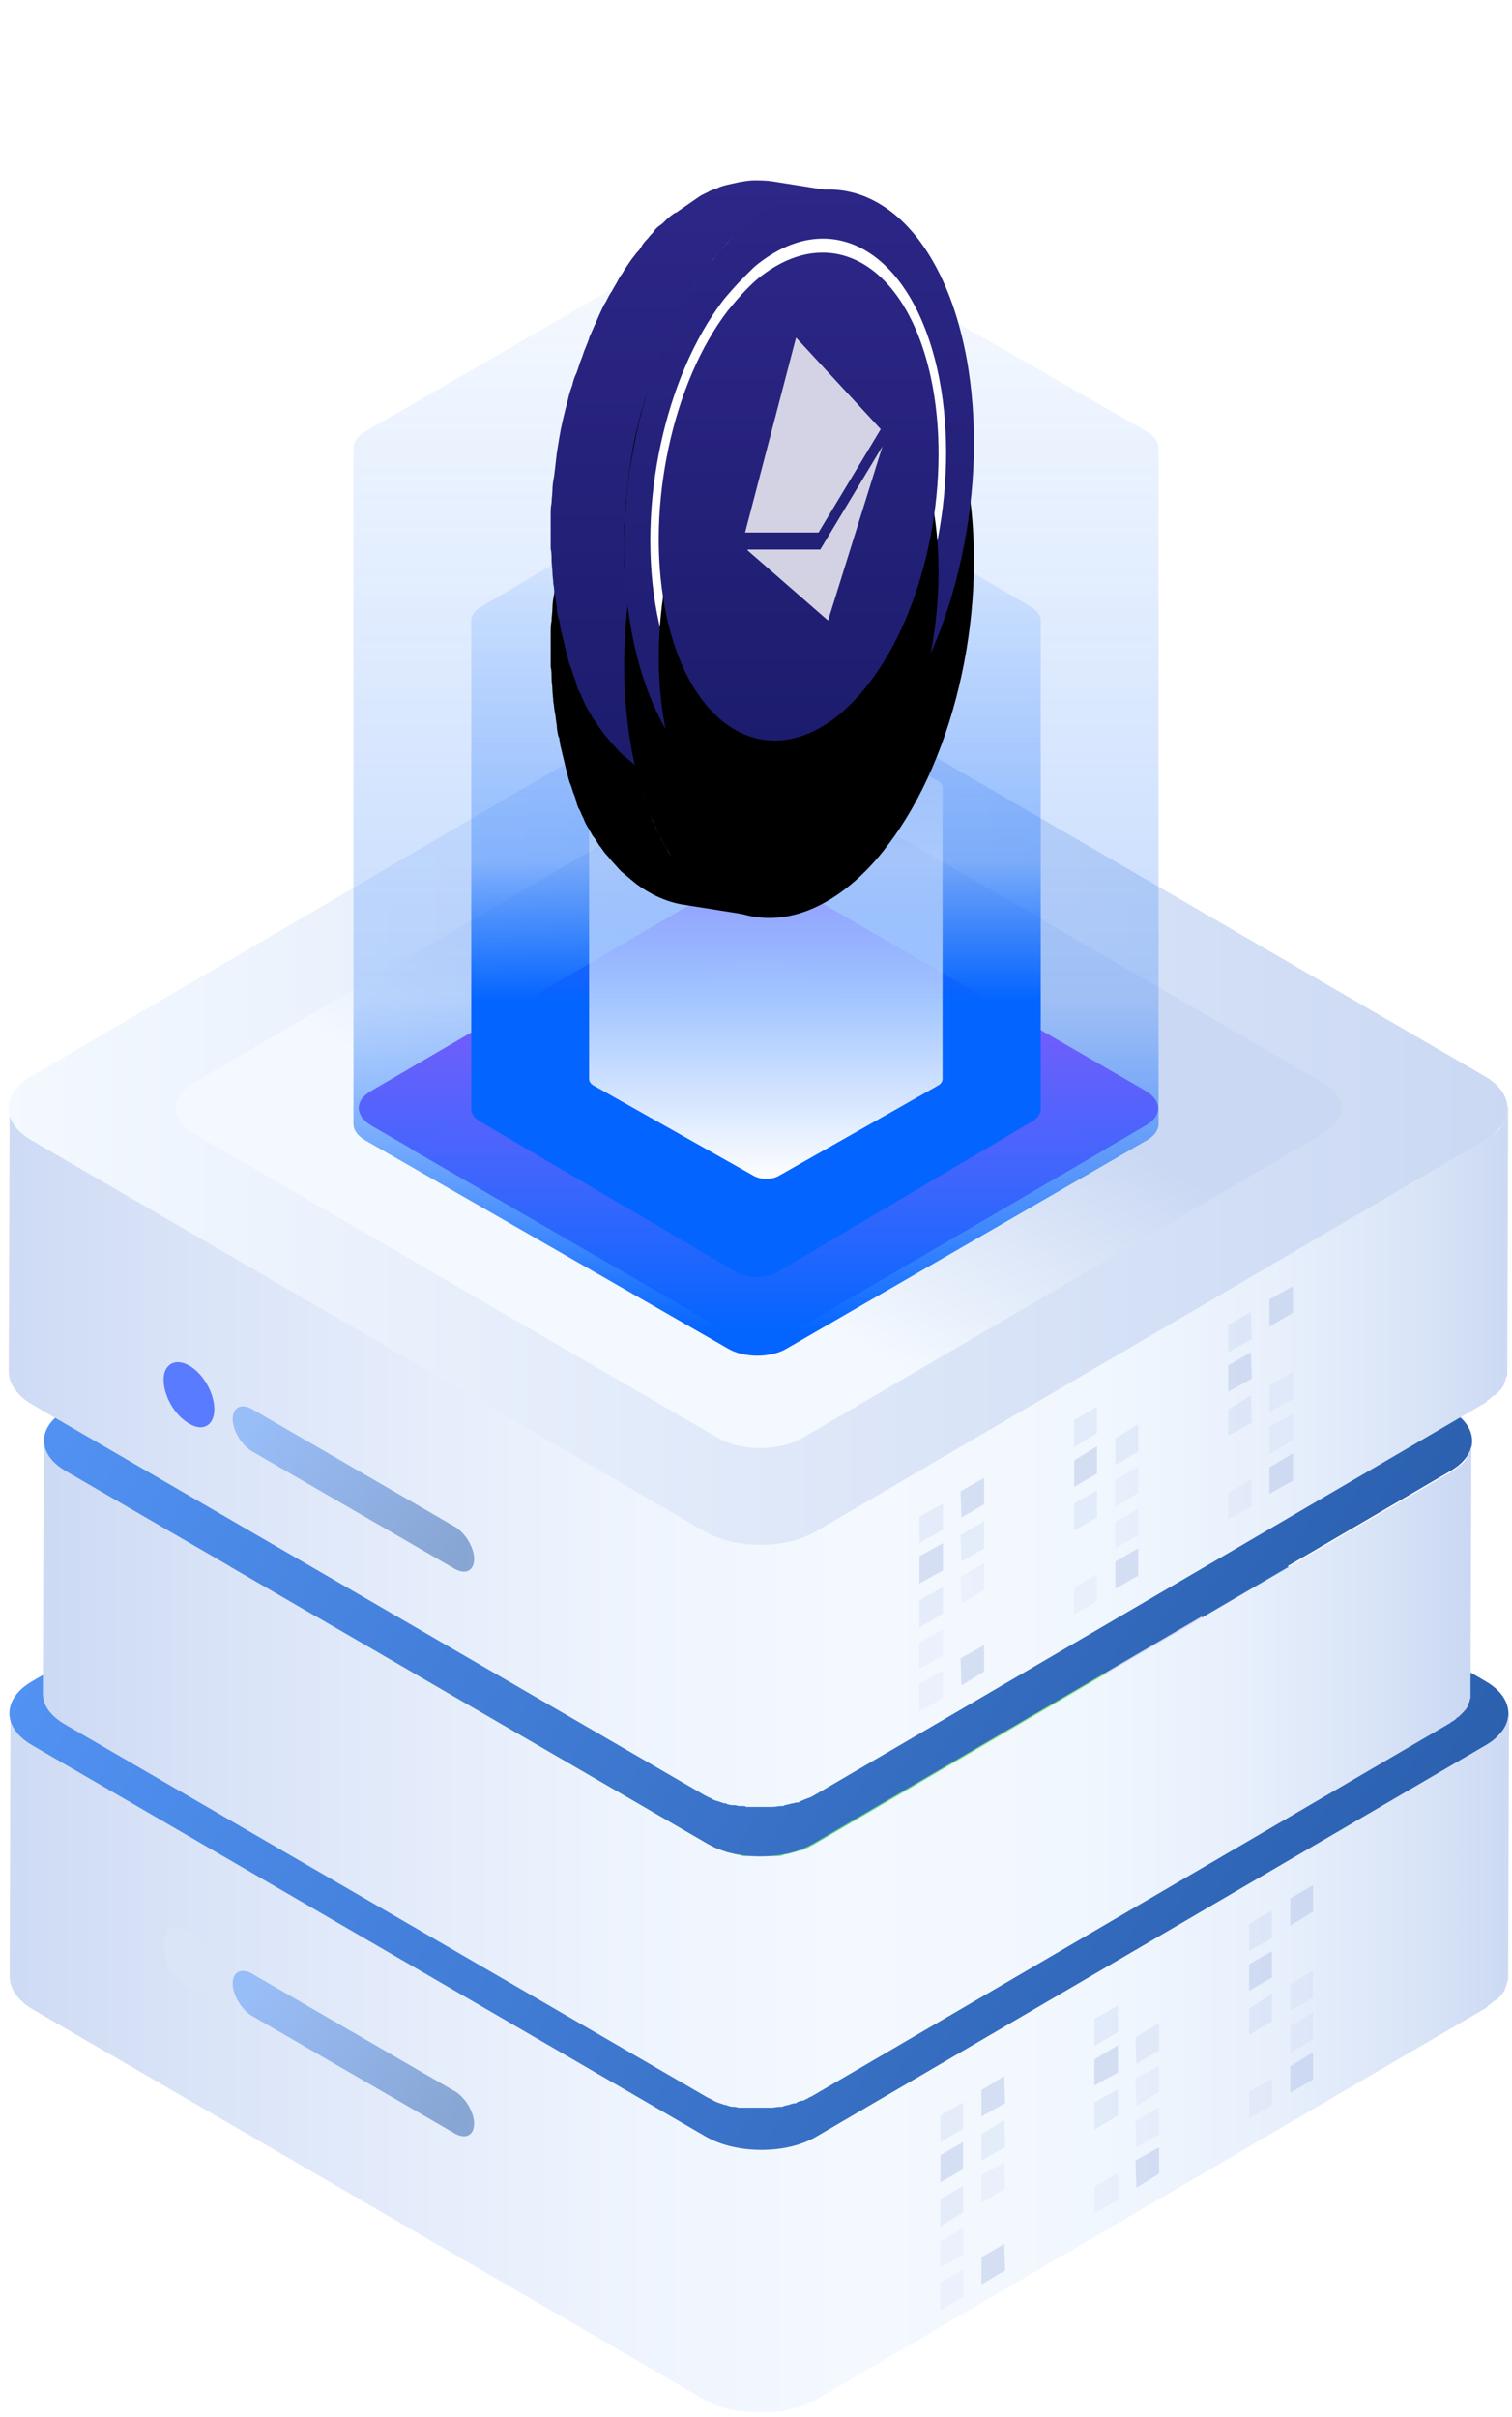 <svg xmlns="http://www.w3.org/2000/svg" xmlns:xlink="http://www.w3.org/1999/xlink" width="77" height="123" version="1.1" viewBox="0 0 77 123"><title>Group 9</title><desc>Created with Sketch.</desc><defs><linearGradient id="linearGradient-1" x1="-.016%" x2="99.953%" y1="50.469%" y2="50.469%"><stop offset="0%" stop-color="#CDDAF4"/><stop offset="13.14%" stop-color="#DAE4F8"/><stop offset="38.28%" stop-color="#EDF3FD"/><stop offset="55.66%" stop-color="#F4F9FF"/><stop offset="72.39%" stop-color="#F1F7FE"/><stop offset="83.73%" stop-color="#E8F0FC"/><stop offset="93.45%" stop-color="#D9E4F7"/><stop offset="100%" stop-color="#CAD8F3"/></linearGradient><linearGradient id="linearGradient-2" x1="100%" x2="0%" y1="66.951%" y2="33.049%"><stop offset="0%" stop-color="#295DAB"/><stop offset="100%" stop-color="#5495F7"/></linearGradient><linearGradient id="linearGradient-3" x1="36.954%" x2="63.029%" y1="63.227%" y2="36.779%"><stop offset="0%" stop-color="#F4F9FF"/><stop offset="100%" stop-color="#CAD8F3"/></linearGradient><linearGradient id="linearGradient-4" x1="49.988%" x2="49.988%" y1="99.981%" y2=".044%"><stop offset="0%" stop-color="#45CC86"/><stop offset="100%" stop-color="#BAF281"/></linearGradient><linearGradient id="linearGradient-5" x1="49.986%" x2="49.986%" y1="99.977%" y2="-.058%"><stop offset="0%" stop-color="#45CC86"/><stop offset="100%" stop-color="#BAF281"/></linearGradient><linearGradient id="linearGradient-6" x1=".062%" x2="100.012%" y1="50.301%" y2="50.301%"><stop offset="0%" stop-color="#CDDAF4"/><stop offset="13.14%" stop-color="#DAE4F8"/><stop offset="38.28%" stop-color="#EDF3FD"/><stop offset="55.66%" stop-color="#F4F9FF"/><stop offset="72.39%" stop-color="#F1F7FE"/><stop offset="83.73%" stop-color="#E8F0FC"/><stop offset="93.45%" stop-color="#D9E4F7"/><stop offset="100%" stop-color="#CAD8F3"/></linearGradient><linearGradient id="linearGradient-7" x1="100%" x2="0%" y1="66.931%" y2="33.069%"><stop offset="0%" stop-color="#295DAB"/><stop offset="100%" stop-color="#5495F7"/></linearGradient><linearGradient id="linearGradient-8" x1="-.008%" x2="99.961%" y1="50.469%" y2="50.469%"><stop offset="0%" stop-color="#CDDAF4"/><stop offset="13.14%" stop-color="#DAE4F8"/><stop offset="38.28%" stop-color="#EDF3FD"/><stop offset="55.66%" stop-color="#F4F9FF"/><stop offset="72.39%" stop-color="#F1F7FE"/><stop offset="83.73%" stop-color="#E8F0FC"/><stop offset="93.45%" stop-color="#D9E4F7"/><stop offset="100%" stop-color="#CAD8F3"/></linearGradient><linearGradient id="linearGradient-9" x1=".057%" x2="100.005%" y1="50.007%" y2="50.007%"><stop offset="0%" stop-color="#F4F9FF"/><stop offset="100%" stop-color="#CAD8F3"/></linearGradient><linearGradient id="linearGradient-10" x1="36.964%" x2="63.04%" y1="63.227%" y2="36.779%"><stop offset="0%" stop-color="#F4F9FF"/><stop offset="100%" stop-color="#CAD8F3"/></linearGradient><linearGradient id="linearGradient-11" x1="50.003%" x2="50.003%" y1="99.982%" y2=".046%"><stop offset=".126%" stop-color="#7352FA"/><stop offset="99.87%" stop-color="#A44BFE"/></linearGradient><linearGradient id="linearGradient-12" x1="50.004%" x2="50.004%" y1="99.978%" y2="-.057%"><stop offset=".126%" stop-color="#7352FA"/><stop offset="99.87%" stop-color="#A44BFE"/></linearGradient><linearGradient id="linearGradient-13" x1="100%" x2="0%" y1="73.428%" y2="26.572%"><stop offset="0%" stop-color="#295DAB"/><stop offset="100%" stop-color="#5495F7"/></linearGradient><linearGradient id="linearGradient-14" x1="59.209%" x2="59.209%" y1="98.255%" y2="-11.83%"><stop offset="0%" stop-color="#0364FF"/><stop offset="26.819%" stop-color="#307FFB" stop-opacity=".277"/><stop offset="100%" stop-color="#5495F7" stop-opacity="0"/></linearGradient><linearGradient id="linearGradient-15" x1="49.983%" x2="49.983%" y1="95.336%" y2=".113%"><stop offset="0%" stop-color="#0364FF"/><stop offset="5.495%" stop-color="#0364FF"/><stop offset="16.16%" stop-color="#0364FF"/><stop offset="30.184%" stop-color="#0364FF"/><stop offset="48.1%" stop-color="#0364FF" stop-opacity=".307"/><stop offset="100%" stop-color="#0364FF" stop-opacity="0"/></linearGradient><linearGradient id="linearGradient-16" x1="50.226%" x2="50.226%" y1="100.028%" y2=".057%"><stop offset="0%" stop-color="#FFF"/><stop offset="11.13%" stop-color="#FFF" stop-opacity=".888"/><stop offset="99.62%" stop-color="#FFF" stop-opacity="0"/></linearGradient><linearGradient id="linearGradient-17" x1="50%" x2="50%" y1="0%" y2="100%"><stop offset="0%" stop-color="#2D2788"/><stop offset="100%" stop-color="#1B1B6B"/></linearGradient><path id="path-18" d="M1.144,25.189 C1.1,25.006 1.012,24.869 0.968,24.686 C0.924,24.503 0.88,24.366 0.836,24.183 C0.792,24 0.748,23.817 0.704,23.634 C0.66,23.451 0.616,23.269 0.572,23.086 C0.528,22.949 0.528,22.811 0.484,22.629 C0.484,22.583 0.484,22.537 0.44,22.491 C0.396,22.309 0.352,22.08 0.352,21.897 C0.308,21.714 0.308,21.486 0.264,21.303 C0.22,21.12 0.22,20.891 0.176,20.709 C0.176,20.526 0.132,20.297 0.132,20.114 C0.132,19.931 0.088,19.703 0.088,19.52 C0.088,19.337 0.088,19.109 0.044,18.926 C0.044,18.743 0.044,18.56 0.044,18.331 C0.044,18.149 0.044,17.966 0.044,17.783 C0.044,17.6 0.044,17.417 0.044,17.189 C0.044,17.006 0.044,16.823 0.088,16.594 C0.088,16.366 0.132,16.183 0.132,15.954 C0.132,15.726 0.176,15.451 0.22,15.223 C0.264,14.857 0.308,14.491 0.352,14.08 C0.44,13.531 0.528,12.937 0.66,12.389 C0.748,12.023 0.836,11.657 0.924,11.337 C0.968,11.109 1.056,10.834 1.144,10.606 C1.188,10.377 1.276,10.149 1.364,9.966 C1.452,9.737 1.496,9.554 1.584,9.326 C1.672,9.143 1.716,8.914 1.804,8.731 C1.892,8.503 1.98,8.32 2.024,8.137 C2.112,7.954 2.2,7.726 2.288,7.543 C2.376,7.36 2.464,7.131 2.552,6.949 C2.64,6.766 2.728,6.537 2.86,6.354 C2.948,6.171 3.036,5.989 3.168,5.806 C3.256,5.623 3.388,5.44 3.476,5.257 C3.564,5.074 3.696,4.937 3.784,4.754 C3.872,4.617 4.004,4.434 4.092,4.297 C4.18,4.16 4.312,4.023 4.4,3.886 C4.444,3.84 4.444,3.84 4.488,3.794 C4.576,3.703 4.664,3.566 4.708,3.474 C4.796,3.337 4.928,3.2 5.016,3.109 C5.104,2.971 5.236,2.88 5.324,2.743 C5.412,2.606 5.544,2.514 5.676,2.423 C5.808,2.331 5.896,2.194 6.028,2.103 C6.116,2.011 6.248,1.92 6.38,1.829 C6.38,1.829 6.38,1.829 6.424,1.829 C6.556,1.737 6.688,1.646 6.82,1.554 C6.952,1.463 7.084,1.371 7.216,1.28 C7.348,1.189 7.48,1.097 7.612,1.006 C7.744,0.914 7.876,0.869 8.052,0.777 C8.184,0.686 8.36,0.64 8.492,0.594 C8.668,0.503 8.844,0.457 9.02,0.411 C9.24,0.366 9.416,0.32 9.636,0.274 C9.9,0.229 10.164,0.183 10.384,0.183 C10.692,0.183 11,0.183 11.308,0.229 L15.048,0.823 C14.74,0.777 14.432,0.731 14.124,0.777 C13.86,0.777 13.64,0.823 13.376,0.869 C13.156,0.914 12.98,0.96 12.76,1.006 C12.584,1.051 12.408,1.097 12.232,1.189 C12.1,1.234 11.924,1.326 11.792,1.371 C11.66,1.463 11.528,1.509 11.352,1.6 C11.22,1.691 11.088,1.783 10.956,1.874 C10.824,1.966 10.692,2.057 10.56,2.149 C10.428,2.24 10.296,2.331 10.164,2.423 C10.164,2.423 10.164,2.423 10.12,2.423 C9.988,2.514 9.9,2.606 9.768,2.697 C9.636,2.789 9.548,2.926 9.416,3.017 C9.284,3.109 9.196,3.246 9.064,3.337 C8.976,3.474 8.844,3.566 8.756,3.703 C8.668,3.84 8.536,3.931 8.448,4.069 C8.36,4.16 8.272,4.251 8.228,4.389 C8.184,4.434 8.184,4.434 8.14,4.48 C8.052,4.617 7.92,4.754 7.832,4.891 C7.744,5.029 7.612,5.211 7.524,5.349 C7.436,5.486 7.304,5.669 7.216,5.851 C7.128,6.034 6.996,6.217 6.908,6.4 C6.82,6.583 6.688,6.766 6.6,6.949 C6.512,7.131 6.424,7.314 6.292,7.543 C6.204,7.726 6.116,7.954 6.028,8.137 C5.94,8.32 5.852,8.549 5.764,8.731 C5.676,8.914 5.588,9.143 5.544,9.326 C5.456,9.509 5.412,9.737 5.324,9.92 C5.236,10.149 5.192,10.331 5.104,10.56 C5.016,10.789 4.972,10.971 4.884,11.2 C4.796,11.429 4.752,11.703 4.664,11.931 C4.576,12.297 4.488,12.617 4.4,12.983 C4.268,13.531 4.18,14.08 4.092,14.674 C4.048,15.04 4.004,15.406 3.96,15.817 C3.916,16.046 3.916,16.32 3.872,16.549 C3.872,16.777 3.828,16.96 3.828,17.189 C3.828,17.371 3.828,17.554 3.784,17.783 C3.784,17.966 3.784,18.149 3.784,18.377 C3.784,18.56 3.784,18.743 3.784,18.926 C3.784,19.109 3.784,19.291 3.784,19.52 C3.784,19.703 3.784,19.931 3.828,20.114 C3.828,20.297 3.872,20.526 3.872,20.709 C3.872,20.891 3.916,21.12 3.916,21.303 C3.916,21.486 3.96,21.714 4.004,21.897 C4.048,22.08 4.048,22.309 4.092,22.491 C4.136,22.674 4.136,22.903 4.18,23.086 C4.18,23.131 4.18,23.177 4.224,23.223 C4.268,23.36 4.268,23.497 4.312,23.68 C4.356,23.863 4.4,24.046 4.444,24.229 C4.488,24.411 4.532,24.594 4.576,24.777 C4.62,24.96 4.664,25.143 4.708,25.28 C4.752,25.463 4.796,25.6 4.884,25.783 C4.928,25.966 5.016,26.103 5.06,26.286 C5.104,26.469 5.192,26.606 5.236,26.789 C5.324,26.926 5.368,27.109 5.456,27.246 C5.544,27.429 5.632,27.566 5.676,27.703 C5.764,27.84 5.852,28.023 5.94,28.16 C6.028,28.343 6.116,28.48 6.248,28.617 C6.336,28.8 6.468,28.937 6.6,29.074 C6.732,29.257 6.864,29.394 6.996,29.531 C7.128,29.714 7.304,29.851 7.48,30.034 C7.7,30.217 7.92,30.446 8.14,30.583 C8.888,31.131 9.68,31.497 10.516,31.634 L6.776,31.04 C5.94,30.903 5.148,30.537 4.4,29.989 C4.18,29.806 3.96,29.623 3.74,29.44 C3.564,29.303 3.432,29.12 3.256,28.937 C3.124,28.8 2.992,28.617 2.86,28.48 C2.728,28.343 2.64,28.16 2.508,28.023 C2.42,27.886 2.332,27.703 2.2,27.566 C2.112,27.429 2.024,27.246 1.936,27.109 C1.848,26.971 1.76,26.789 1.716,26.651 C1.628,26.514 1.584,26.331 1.496,26.194 C1.408,26.057 1.364,25.874 1.32,25.691 C1.276,25.509 1.188,25.371 1.144,25.189 Z"/><filter id="filter-19" width="459.9%" height="271.7%" x="-180%" y="-66.8%" filterUnits="objectBoundingBox"><feOffset dx="0" dy="6" in="SourceAlpha" result="shadowOffsetOuter1"/><feGaussianBlur in="shadowOffsetOuter1" result="shadowBlurOuter1" stdDeviation="8"/><feColorMatrix in="shadowBlurOuter1" type="matrix" values="0 0 0 0 0 0 0 0 0 0 0 0 0 0 0 0 0 0 0.029 0"/></filter><linearGradient id="linearGradient-20" x1="50%" x2="50%" y1="0%" y2="100%"><stop offset="0%" stop-color="#2D2788"/><stop offset="100%" stop-color="#1B1B6B"/></linearGradient><path id="path-21" d="M8.184,4.389 C4.708,8.914 2.948,16.686 4.18,23.223 C5.632,30.857 10.604,33.92 15.312,30.034 C15.972,29.486 16.632,28.8 17.204,28.023 C20.68,23.497 22.44,15.726 21.208,9.143 C19.756,1.509 14.784,-1.554 10.076,2.331 C9.416,2.971 8.756,3.611 8.184,4.389 Z"/><filter id="filter-22" width="403.2%" height="273.8%" x="-151.6%" y="-67.6%" filterUnits="objectBoundingBox"><feOffset dx="0" dy="6" in="SourceAlpha" result="shadowOffsetOuter1"/><feGaussianBlur in="shadowOffsetOuter1" result="shadowBlurOuter1" stdDeviation="8"/><feColorMatrix in="shadowBlurOuter1" type="matrix" values="0 0 0 0 0 0 0 0 0 0 0 0 0 0 0 0 0 0 0.029 0"/></filter><linearGradient id="linearGradient-23" x1="50%" x2="50%" y1="0%" y2="100%"><stop offset="0%" stop-color="#2D2788"/><stop offset="100%" stop-color="#1B1B6B"/></linearGradient><path id="path-24" d="M9.064,6.811 C6.292,10.423 4.884,16.686 5.852,21.897 C6.996,28.023 11,30.446 14.784,27.337 C15.312,26.88 15.84,26.331 16.28,25.737 C19.052,22.126 20.46,15.863 19.492,10.651 C18.348,4.526 14.344,2.103 10.56,5.211 C10.032,5.669 9.548,6.217 9.064,6.811 Z"/><filter id="filter-25" width="479%" height="317.4%" x="-189.5%" y="-84.6%" filterUnits="objectBoundingBox"><feOffset dx="0" dy="6" in="SourceAlpha" result="shadowOffsetOuter1"/><feGaussianBlur in="shadowOffsetOuter1" result="shadowBlurOuter1" stdDeviation="8"/><feColorMatrix in="shadowBlurOuter1" type="matrix" values="0 0 0 0 0 0 0 0 0 0 0 0 0 0 0 0 0 0 0.029 0"/></filter></defs><g id="Invision-3" fill="none" fill-rule="evenodd" stroke="none" stroke-width="1"><g id="Home---Dark-Theme-2" transform="translate(-1180, -399)"><g id="Group-9" transform="translate(1180, 408)"><g id="Group" transform="translate(0, 25)"><g id="Path"><path fill="url(#linearGradient-1)" fill-rule="nonzero" d="M76.359,22.425 C76.359,22.469 76.359,22.514 76.359,22.559 C76.359,22.604 76.359,22.649 76.314,22.649 C76.314,22.693 76.314,22.738 76.27,22.783 C76.27,22.828 76.225,22.828 76.225,22.872 C76.225,22.917 76.18,22.962 76.18,23.007 C76.18,23.051 76.136,23.051 76.136,23.096 C76.091,23.141 76.091,23.186 76.047,23.23 C76.047,23.275 76.002,23.275 76.002,23.32 C75.958,23.365 75.913,23.454 75.824,23.499 C75.824,23.499 75.779,23.544 75.779,23.544 C75.735,23.588 75.69,23.588 75.646,23.633 C75.601,23.678 75.557,23.678 75.512,23.723 C75.468,23.767 75.423,23.767 75.379,23.812 C75.334,23.857 75.289,23.857 75.245,23.902 L41.164,43.82 C41.031,43.909 40.941,43.954 40.808,43.999 C40.763,43.999 40.719,44.044 40.674,44.044 C40.585,44.088 40.451,44.133 40.362,44.178 C40.318,44.178 40.273,44.223 40.229,44.223 C40.184,44.223 40.095,44.268 40.006,44.268 C39.961,44.268 39.917,44.312 39.828,44.312 C39.739,44.312 39.694,44.357 39.605,44.357 C39.56,44.357 39.516,44.357 39.471,44.402 C39.338,44.447 39.159,44.447 39.026,44.447 C38.981,44.447 38.937,44.447 38.892,44.447 C38.803,44.447 38.714,44.447 38.625,44.447 C38.58,44.447 38.491,44.447 38.447,44.447 C38.358,44.447 38.313,44.447 38.224,44.447 C38.179,44.447 38.09,44.447 38.046,44.447 C37.957,44.447 37.912,44.447 37.823,44.447 C37.778,44.447 37.689,44.447 37.645,44.447 C37.556,44.447 37.511,44.447 37.467,44.402 C37.422,44.402 37.333,44.402 37.288,44.357 C37.199,44.357 37.155,44.312 37.066,44.312 C37.021,44.312 36.976,44.312 36.887,44.268 C36.798,44.268 36.709,44.223 36.62,44.223 C36.576,44.223 36.531,44.178 36.486,44.178 C36.353,44.133 36.219,44.088 36.085,44.044 C35.996,43.999 35.952,43.999 35.907,43.954 C35.863,43.954 35.818,43.909 35.818,43.909 C35.729,43.865 35.64,43.82 35.551,43.775 L1.247,23.857 C0.49,23.409 0.089,22.828 0.089,22.201 L0.045,35.718 C0.045,36.3 0.445,36.927 1.203,37.375 L35.506,57.293 C35.595,57.337 35.685,57.382 35.774,57.427 C35.818,57.427 35.863,57.472 35.863,57.472 C35.907,57.516 35.996,57.516 36.041,57.561 C36.041,57.561 36.041,57.561 36.085,57.561 C36.219,57.606 36.353,57.651 36.486,57.695 C36.486,57.695 36.486,57.695 36.531,57.695 C36.576,57.695 36.62,57.695 36.62,57.74 C36.709,57.74 36.798,57.785 36.887,57.785 C36.887,57.785 36.932,57.785 36.932,57.785 C36.976,57.785 37.021,57.785 37.021,57.785 C37.11,57.785 37.155,57.83 37.244,57.83 C37.288,57.83 37.288,57.83 37.333,57.83 C37.377,57.83 37.377,57.83 37.422,57.83 C37.467,57.83 37.556,57.83 37.6,57.875 C37.645,57.875 37.645,57.875 37.689,57.875 C37.734,57.875 37.734,57.875 37.778,57.875 C37.867,57.875 37.912,57.875 38.001,57.875 C38.046,57.875 38.046,57.875 38.09,57.875 C38.135,57.875 38.135,57.875 38.179,57.875 C38.268,57.875 38.313,57.875 38.402,57.875 C38.447,57.875 38.491,57.875 38.491,57.875 C38.491,57.875 38.536,57.875 38.536,57.875 C38.625,57.875 38.714,57.875 38.803,57.875 C38.848,57.875 38.892,57.875 38.892,57.875 C38.892,57.875 38.892,57.875 38.937,57.875 C39.07,57.875 39.249,57.83 39.382,57.83 C39.382,57.83 39.382,57.83 39.427,57.83 C39.471,57.83 39.516,57.83 39.56,57.785 C39.649,57.785 39.694,57.74 39.783,57.74 C39.828,57.74 39.872,57.695 39.961,57.695 C40.05,57.695 40.095,57.651 40.184,57.651 C40.184,57.651 40.229,57.651 40.229,57.651 C40.273,57.651 40.273,57.651 40.318,57.606 C40.407,57.561 40.54,57.516 40.63,57.472 C40.674,57.472 40.719,57.427 40.763,57.427 C40.897,57.382 41.031,57.293 41.12,57.248 L75.2,37.33 C75.2,37.33 75.245,37.33 75.245,37.285 C75.289,37.285 75.334,37.24 75.334,37.195 C75.379,37.151 75.423,37.151 75.468,37.106 C75.512,37.061 75.557,37.061 75.557,37.016 C75.601,36.972 75.646,36.972 75.69,36.927 C75.69,36.927 75.69,36.927 75.735,36.927 C75.735,36.927 75.779,36.882 75.779,36.882 C75.824,36.837 75.913,36.748 75.958,36.703 C75.958,36.703 76.002,36.658 76.002,36.658 C76.002,36.658 76.002,36.614 76.047,36.614 C76.091,36.569 76.091,36.524 76.136,36.479 C76.136,36.479 76.18,36.435 76.18,36.435 C76.18,36.435 76.18,36.435 76.18,36.39 C76.18,36.345 76.225,36.3 76.225,36.256 C76.225,36.211 76.27,36.211 76.27,36.166 C76.27,36.166 76.27,36.166 76.27,36.121 C76.27,36.076 76.314,36.032 76.314,35.987 C76.314,35.942 76.314,35.942 76.359,35.897 C76.359,35.897 76.359,35.897 76.359,35.897 C76.359,35.853 76.359,35.808 76.359,35.763 C76.359,35.718 76.359,35.718 76.359,35.674 C76.359,35.674 76.359,35.629 76.359,35.629 L76.403,22.111 C76.359,22.38 76.359,22.425 76.359,22.425 Z" transform="translate(0.446, 30.884)"/><path fill="url(#linearGradient-2)" d="M75.2,20.679 C76.76,21.574 76.76,23.051 75.2,23.947 L41.12,43.865 C39.605,44.76 37.066,44.76 35.506,43.865 L1.203,23.947 C-0.356,23.051 -0.356,21.574 1.203,20.679 L35.284,0.761 C36.798,-0.134 39.338,-0.134 40.897,0.761 L75.2,20.679 Z" transform="translate(0.446, 30.884)"/><path fill="url(#linearGradient-3)" fill-rule="nonzero" d="M67.003,21.037 C68.206,21.753 68.206,22.872 67.003,23.588 L40.496,39.075 C39.293,39.792 37.333,39.792 36.13,39.075 L9.445,23.588 C8.242,22.872 8.242,21.753 9.445,21.037 L35.952,5.55 C37.155,4.834 39.115,4.834 40.318,5.55 L67.003,21.037 Z" transform="translate(0.446, 30.884)"/><path fill="url(#linearGradient-4)" fill-rule="nonzero" d="M57.959,21.44 C58.761,21.932 58.806,22.693 57.959,23.186 L39.783,33.794 C38.981,34.286 37.6,34.286 36.798,33.794 L18.488,23.186 C17.686,22.693 17.642,21.932 18.488,21.44 L36.665,10.832 C37.467,10.34 38.848,10.34 39.649,10.832 L57.959,21.44 Z" transform="translate(0.446, 30.884)"/><path fill="url(#linearGradient-5)" fill-rule="nonzero" d="M39.783,33.794 L55.91,24.394 L39.649,14.995 C38.848,14.502 37.467,14.502 36.665,14.995 L20.538,24.394 L36.798,33.794 C37.6,34.286 38.937,34.286 39.783,33.794 Z" transform="translate(0.446, 30.884)"/></g><g id="Path"><path fill="url(#linearGradient-6)" fill-rule="nonzero" d="M73.196,21.53 C73.196,21.574 73.196,21.619 73.196,21.664 C73.196,21.709 73.196,21.709 73.151,21.753 C73.151,21.798 73.151,21.843 73.106,21.888 C73.106,21.932 73.062,21.932 73.062,21.977 C73.062,22.022 73.017,22.067 73.017,22.111 C73.017,22.156 72.973,22.156 72.973,22.201 C72.928,22.246 72.928,22.29 72.884,22.335 C72.884,22.38 72.839,22.38 72.839,22.425 C72.795,22.469 72.75,22.559 72.661,22.604 C72.661,22.604 72.616,22.649 72.616,22.649 C72.572,22.693 72.527,22.693 72.483,22.738 C72.438,22.783 72.394,22.783 72.394,22.828 C72.349,22.872 72.305,22.872 72.26,22.917 C72.215,22.962 72.171,22.962 72.126,23.007 L39.649,41.985 C39.516,42.03 39.427,42.119 39.293,42.164 C39.249,42.164 39.204,42.209 39.204,42.209 C39.115,42.253 39.026,42.298 38.892,42.298 C38.848,42.298 38.803,42.343 38.758,42.343 C38.714,42.343 38.625,42.388 38.58,42.388 C38.536,42.388 38.491,42.432 38.447,42.432 C38.358,42.432 38.313,42.477 38.224,42.477 C38.179,42.477 38.135,42.477 38.09,42.522 C37.957,42.567 37.823,42.567 37.645,42.567 C37.6,42.567 37.556,42.567 37.511,42.567 C37.422,42.567 37.333,42.567 37.244,42.567 C37.199,42.567 37.155,42.567 37.066,42.567 C36.976,42.567 36.932,42.567 36.843,42.567 C36.798,42.567 36.709,42.567 36.665,42.567 C36.62,42.567 36.531,42.567 36.486,42.567 C36.442,42.567 36.353,42.567 36.308,42.567 C36.264,42.567 36.175,42.567 36.13,42.567 C36.085,42.567 35.996,42.567 35.952,42.522 C35.863,42.522 35.818,42.477 35.729,42.477 C35.685,42.477 35.64,42.477 35.551,42.432 C35.462,42.432 35.373,42.388 35.328,42.388 C35.284,42.388 35.239,42.388 35.194,42.343 C35.061,42.298 34.927,42.253 34.794,42.209 C34.749,42.164 34.66,42.164 34.615,42.119 C34.571,42.119 34.571,42.074 34.526,42.074 C34.437,42.03 34.348,41.985 34.259,41.94 L1.559,22.962 C0.802,22.514 0.445,21.977 0.445,21.395 L0.401,34.286 C0.401,34.868 0.757,35.405 1.515,35.853 L34.214,54.831 C34.303,54.876 34.393,54.92 34.482,54.965 C34.526,54.965 34.526,55.01 34.571,55.01 C34.615,55.055 34.66,55.055 34.749,55.099 C34.749,55.099 34.749,55.099 34.749,55.099 C34.883,55.144 35.016,55.189 35.15,55.234 C35.15,55.234 35.15,55.234 35.194,55.234 C35.239,55.234 35.239,55.234 35.284,55.278 C35.373,55.278 35.417,55.323 35.506,55.323 C35.506,55.323 35.551,55.323 35.551,55.323 C35.595,55.323 35.595,55.323 35.64,55.323 C35.685,55.323 35.774,55.368 35.863,55.368 C35.907,55.368 35.907,55.368 35.952,55.368 C35.996,55.368 35.996,55.368 36.041,55.368 C36.085,55.368 36.175,55.368 36.219,55.368 C36.264,55.368 36.264,55.368 36.308,55.368 C36.353,55.368 36.353,55.368 36.397,55.368 C36.442,55.368 36.531,55.368 36.576,55.368 C36.62,55.368 36.62,55.368 36.665,55.368 C36.709,55.368 36.709,55.368 36.754,55.368 C36.843,55.368 36.887,55.368 36.976,55.368 C37.021,55.368 37.066,55.368 37.066,55.368 C37.066,55.368 37.11,55.368 37.11,55.368 C37.199,55.368 37.288,55.368 37.377,55.368 C37.422,55.368 37.467,55.368 37.467,55.368 C37.467,55.368 37.467,55.368 37.511,55.368 C37.645,55.368 37.778,55.323 37.957,55.323 C37.957,55.323 37.957,55.323 38.001,55.323 C38.046,55.323 38.09,55.323 38.135,55.278 C38.224,55.278 38.268,55.234 38.358,55.234 C38.402,55.234 38.447,55.189 38.491,55.189 C38.536,55.189 38.625,55.144 38.669,55.144 C38.669,55.144 38.714,55.144 38.714,55.144 C38.758,55.144 38.758,55.144 38.803,55.099 C38.892,55.055 38.981,55.01 39.115,55.01 C39.159,55.01 39.204,54.965 39.204,54.965 C39.338,54.92 39.427,54.831 39.56,54.786 L72.037,35.808 C72.037,35.808 72.082,35.808 72.082,35.763 C72.126,35.763 72.126,35.718 72.171,35.718 C72.215,35.674 72.26,35.674 72.305,35.629 C72.349,35.584 72.394,35.584 72.394,35.539 C72.438,35.495 72.483,35.495 72.527,35.45 C72.527,35.45 72.527,35.45 72.527,35.45 C72.527,35.45 72.572,35.405 72.572,35.405 C72.616,35.36 72.706,35.271 72.75,35.226 C72.75,35.226 72.795,35.181 72.795,35.181 C72.795,35.181 72.795,35.137 72.839,35.137 C72.884,35.092 72.884,35.047 72.928,35.002 C72.928,35.002 72.973,34.957 72.973,34.957 C72.973,34.957 72.973,34.957 72.973,34.913 C72.973,34.868 73.017,34.823 73.017,34.778 C73.017,34.734 73.062,34.734 73.062,34.689 C73.062,34.689 73.062,34.689 73.062,34.644 C73.062,34.599 73.106,34.555 73.106,34.51 C73.106,34.465 73.106,34.465 73.106,34.42 C73.106,34.42 73.106,34.42 73.106,34.42 C73.106,34.376 73.106,34.331 73.106,34.286 C73.106,34.241 73.106,34.241 73.106,34.197 C73.106,34.197 73.106,34.152 73.106,34.152 L73.151,21.261 C73.196,21.44 73.196,21.485 73.196,21.53 Z" transform="translate(1.782, 17.904)"/><path fill="url(#linearGradient-7)" d="M72.082,19.873 C73.552,20.724 73.552,22.111 72.082,22.962 L39.605,41.94 C38.135,42.79 35.729,42.79 34.259,41.94 L1.559,22.962 C0.089,22.111 0.089,20.724 1.559,19.873 L34.036,0.895 C35.506,0.045 37.912,0.045 39.382,0.895 L72.082,19.873 Z" transform="translate(1.782, 17.904)"/></g><g id="Path" fill-rule="nonzero"><path fill="url(#linearGradient-8)" d="M76.76,22.514 C76.76,22.559 76.76,22.604 76.76,22.649 C76.76,22.693 76.76,22.738 76.715,22.738 C76.715,22.783 76.715,22.828 76.67,22.872 C76.67,22.917 76.626,22.917 76.626,22.962 C76.626,23.007 76.581,23.051 76.581,23.096 C76.581,23.141 76.537,23.141 76.537,23.186 C76.492,23.23 76.492,23.275 76.448,23.32 C76.448,23.365 76.403,23.365 76.403,23.409 C76.359,23.454 76.314,23.544 76.225,23.588 C76.225,23.588 76.18,23.633 76.18,23.633 C76.136,23.678 76.091,23.678 76.047,23.723 C76.002,23.767 75.958,23.767 75.913,23.812 C75.869,23.857 75.824,23.857 75.779,23.902 C75.735,23.947 75.69,23.947 75.646,23.991 L41.565,43.909 C41.431,43.999 41.342,44.044 41.209,44.088 C41.164,44.088 41.12,44.133 41.075,44.133 C40.986,44.178 40.852,44.223 40.763,44.268 C40.719,44.268 40.674,44.312 40.63,44.312 C40.585,44.312 40.496,44.357 40.407,44.357 C40.362,44.357 40.318,44.402 40.229,44.402 C40.14,44.402 40.095,44.447 40.006,44.447 C39.961,44.447 39.917,44.447 39.872,44.491 C39.739,44.536 39.56,44.536 39.427,44.536 C39.382,44.536 39.338,44.536 39.293,44.536 C39.204,44.536 39.115,44.536 39.026,44.536 C38.981,44.536 38.892,44.536 38.848,44.536 C38.758,44.536 38.714,44.536 38.625,44.536 C38.58,44.536 38.491,44.536 38.447,44.536 C38.358,44.536 38.313,44.536 38.224,44.536 C38.179,44.536 38.09,44.536 38.046,44.536 C37.957,44.536 37.912,44.536 37.867,44.491 C37.823,44.491 37.734,44.491 37.689,44.447 C37.6,44.447 37.556,44.402 37.467,44.402 C37.422,44.402 37.377,44.402 37.288,44.357 C37.199,44.357 37.11,44.312 37.021,44.312 C36.976,44.312 36.932,44.268 36.887,44.268 C36.754,44.223 36.62,44.178 36.486,44.133 C36.397,44.088 36.353,44.088 36.308,44.044 C36.264,44.044 36.219,43.999 36.219,43.999 C36.13,43.954 36.041,43.909 35.952,43.865 L1.648,23.947 C0.891,23.499 0.49,22.917 0.49,22.29 L0.445,35.808 C0.445,36.39 0.846,37.016 1.604,37.464 L35.907,57.382 C35.996,57.427 36.085,57.472 36.175,57.516 C36.219,57.516 36.264,57.561 36.264,57.561 C36.308,57.606 36.397,57.606 36.442,57.651 C36.442,57.651 36.442,57.651 36.486,57.651 C36.62,57.695 36.754,57.74 36.887,57.785 C36.887,57.785 36.887,57.785 36.932,57.785 C36.976,57.785 37.021,57.785 37.021,57.83 C37.11,57.83 37.199,57.875 37.288,57.875 C37.288,57.875 37.333,57.875 37.333,57.875 C37.377,57.875 37.422,57.875 37.422,57.875 C37.511,57.875 37.556,57.919 37.645,57.919 C37.689,57.919 37.689,57.919 37.734,57.919 C37.778,57.919 37.778,57.919 37.823,57.919 C37.867,57.919 37.957,57.919 38.001,57.964 C38.046,57.964 38.046,57.964 38.09,57.964 C38.135,57.964 38.135,57.964 38.179,57.964 C38.268,57.964 38.313,57.964 38.402,57.964 C38.447,57.964 38.447,57.964 38.491,57.964 C38.536,57.964 38.536,57.964 38.58,57.964 C38.669,57.964 38.714,57.964 38.803,57.964 C38.848,57.964 38.892,57.964 38.892,57.964 C38.892,57.964 38.937,57.964 38.937,57.964 C39.026,57.964 39.115,57.964 39.204,57.964 C39.249,57.964 39.293,57.964 39.293,57.964 C39.293,57.964 39.293,57.964 39.338,57.964 C39.471,57.964 39.649,57.919 39.783,57.919 C39.783,57.919 39.783,57.919 39.828,57.919 C39.872,57.919 39.917,57.919 39.961,57.875 C40.05,57.875 40.095,57.83 40.184,57.83 C40.229,57.83 40.273,57.785 40.362,57.785 C40.451,57.785 40.496,57.74 40.585,57.74 C40.585,57.74 40.63,57.74 40.63,57.74 C40.674,57.74 40.674,57.74 40.719,57.695 C40.808,57.651 40.941,57.606 41.031,57.561 C41.075,57.561 41.12,57.516 41.164,57.516 C41.298,57.472 41.431,57.382 41.521,57.337 L75.601,37.419 C75.601,37.419 75.646,37.419 75.646,37.375 C75.69,37.375 75.735,37.33 75.735,37.285 C75.779,37.24 75.824,37.24 75.869,37.195 C75.913,37.151 75.958,37.151 75.958,37.106 C76.002,37.061 76.047,37.061 76.091,37.016 C76.091,37.016 76.091,37.016 76.136,37.016 C76.136,37.016 76.18,36.972 76.18,36.972 C76.225,36.927 76.314,36.837 76.359,36.793 C76.359,36.793 76.403,36.748 76.403,36.748 C76.403,36.748 76.403,36.703 76.448,36.703 C76.492,36.658 76.492,36.614 76.537,36.569 C76.537,36.569 76.581,36.524 76.581,36.524 C76.581,36.524 76.581,36.524 76.581,36.479 C76.581,36.435 76.626,36.39 76.626,36.345 C76.626,36.3 76.67,36.3 76.67,36.256 C76.67,36.256 76.67,36.256 76.67,36.211 C76.67,36.166 76.715,36.121 76.715,36.076 C76.715,36.032 76.715,36.032 76.76,35.987 C76.76,35.987 76.76,35.987 76.76,35.987 C76.76,35.942 76.76,35.897 76.76,35.853 C76.76,35.808 76.76,35.808 76.76,35.763 C76.76,35.763 76.76,35.718 76.76,35.718 L76.804,22.201 C76.76,22.469 76.76,22.514 76.76,22.514 Z"/><path fill="url(#linearGradient-9)" d="M75.601,20.769 C77.161,21.664 77.161,23.141 75.601,24.036 L41.521,43.954 C40.006,44.849 37.467,44.849 35.907,43.954 L1.604,24.036 C0.045,23.141 0.045,21.664 1.604,20.769 L35.685,0.85 C37.199,-0.045 39.739,-0.045 41.298,0.85 L75.601,20.769 Z"/><path fill="url(#linearGradient-10)" d="M67.404,21.127 C68.607,21.843 68.607,22.962 67.404,23.678 L40.897,39.165 C39.694,39.881 37.734,39.881 36.531,39.165 L9.846,23.678 C8.643,22.962 8.643,21.843 9.846,21.127 L36.353,5.64 C37.556,4.924 39.516,4.924 40.719,5.64 L67.404,21.127 Z"/><path fill="url(#linearGradient-11)" d="M58.36,21.53 C59.162,22.022 59.207,22.783 58.36,23.275 L40.184,33.883 C39.382,34.376 38.001,34.376 37.199,33.883 L18.889,23.275 C18.087,22.783 18.043,22.022 18.889,21.53 L37.066,10.921 C37.867,10.429 39.249,10.429 40.05,10.921 L58.36,21.53 Z"/><path fill="url(#linearGradient-12)" d="M40.184,33.883 L56.311,24.484 L40.05,15.084 C39.249,14.592 37.867,14.592 37.066,15.084 L20.938,24.484 L37.199,33.883 C38.001,34.376 39.382,34.376 40.184,33.883 Z"/></g><g id="Path" fill="#AEBDE6" fill-rule="nonzero"><g><g opacity=".43" transform="translate(46.777, 31.332) translate(17.82, 0)"><polygon points=".045 .806 .045 2.193 1.247 1.477 1.247 .134"/></g><g opacity=".13" transform="translate(46.777, 31.332) translate(17.82, 0) translate(0, 4.476)"><polygon points=".045 .716 .045 2.059 1.247 1.388 1.247 0"/></g><g opacity=".13" transform="translate(46.777, 31.332) translate(17.82, 0) translate(0, 6.266)"><polygon points=".045 1.029 .045 2.417 1.247 1.701 1.247 .358"/></g><g opacity=".43" transform="translate(46.777, 31.332) translate(17.82, 0) translate(0, 8.504)"><polygon points=".045 .85 .045 2.193 1.247 1.522 1.247 .134"/></g></g><g><g opacity=".22" transform="translate(46.777, 31.332) translate(15.592, 1.343)"><polygon points=".178 .761 .178 2.148 1.381 1.477 1.336 .09"/></g><g opacity=".43" transform="translate(46.777, 31.332) translate(15.592, 1.343) translate(0, 1.79)"><polygon points=".178 1.029 .178 2.372 1.381 1.701 1.336 .358"/></g><g opacity=".22" transform="translate(46.777, 31.332) translate(15.592, 1.343) translate(0, 4.028)"><polygon points=".178 1.029 .178 2.372 1.381 1.701 1.336 .313"/></g><g opacity=".13" transform="translate(46.777, 31.332) translate(15.592, 1.343) translate(0, 8.504)"><polygon points=".178 .806 .178 2.148 1.381 1.477 1.336 .134"/></g></g><g><g opacity=".22" transform="translate(46.777, 31.332) translate(9.801, 7.162)"><polygon points=".223 .716 .223 2.059 1.381 1.388 1.381 0"/></g><g opacity=".13" transform="translate(46.777, 31.332) translate(9.801, 7.162) translate(0, 1.79)"><polygon points=".223 1.029 .223 2.417 1.381 1.701 1.381 .358"/></g><g opacity=".13" transform="translate(46.777, 31.332) translate(9.801, 7.162) translate(0, 4.028)"><polygon points=".223 .94 .223 2.283 1.381 1.611 1.381 .269"/></g><g opacity=".43" transform="translate(46.777, 31.332) translate(9.801, 7.162) translate(0, 6.266)"><polygon points=".223 .716 .223 2.104 1.381 1.432 1.381 .045"/></g></g><g><g opacity=".22" transform="translate(46.777, 31.332) translate(7.573, 6.266)"><polygon points=".356 .671 .356 2.059 1.515 1.343 1.515 0"/></g><g opacity=".43" transform="translate(46.777, 31.332) translate(7.573, 6.266) translate(0, 1.79)"><polygon points=".356 .94 .356 2.283 1.515 1.611 1.515 .224"/></g><g opacity=".22" transform="translate(46.777, 31.332) translate(7.573, 6.266) translate(0, 4.028)"><polygon points=".356 .895 .356 2.283 1.515 1.611 1.515 .224"/></g><g opacity=".13" transform="translate(46.777, 31.332) translate(7.573, 6.266) translate(0, 8.504)"><polygon points=".356 .716 .356 2.059 1.515 1.388 1.515 0"/></g></g><g><g opacity=".43" transform="translate(46.777, 31.332) translate(1.782, 9.847)"><polygon points=".356 .716 .401 2.059 1.559 1.388 1.559 .045"/></g><g opacity=".22" transform="translate(46.777, 31.332) translate(1.782, 9.847) translate(0, 2.238)"><polygon points=".356 .716 .401 2.059 1.559 1.388 1.559 0"/></g><g opacity=".13" transform="translate(46.777, 31.332) translate(1.782, 9.847) translate(0, 4.028)"><polygon points=".356 1.029 .401 2.417 1.559 1.701 1.559 .358"/></g><g opacity=".43" transform="translate(46.777, 31.332) translate(1.782, 9.847) translate(0, 8.504)"><polygon points=".356 .716 .401 2.104 1.559 1.388 1.559 .045"/></g></g><g><g opacity=".22" transform="translate(46.777, 31.332) translate(0, 11.19)"><polygon points=".045 .671 .045 2.014 1.247 1.343 1.247 0"/></g><g opacity=".43" transform="translate(46.777, 31.332) translate(0, 11.19) translate(0, 1.79)"><polyline points=".045 .895 .045 2.283 1.247 1.611 1.247 .224"/></g><g opacity=".22" transform="translate(46.777, 31.332) translate(0, 11.19) translate(0, 4.028)"><polygon points=".045 .895 .045 2.283 1.247 1.567 1.247 .224"/></g><g opacity=".13" transform="translate(46.777, 31.332) translate(0, 11.19) translate(0, 6.266)"><polygon points=".045 .806 .045 2.148 1.247 1.477 1.247 .134"/></g><g opacity=".13" transform="translate(46.777, 31.332) translate(0, 11.19) translate(0, 8.504)"><polygon points=".045 .671 .045 2.059 1.247 1.388 1.247 0"/></g></g></g><g id="Path" fill="#AEBDE6" fill-rule="nonzero"><g><g opacity=".43" transform="translate(47.668, 61.769) translate(17.82, 0)"><polygon points=".223 .85 .223 2.238 1.381 1.522 1.381 .179"/></g><g opacity=".13" transform="translate(47.668, 61.769) translate(17.82, 0) translate(0, 4.476)"><polygon points=".223 .761 .223 2.104 1.381 1.432 1.381 .045"/></g><g opacity=".13" transform="translate(47.668, 61.769) translate(17.82, 0) translate(0, 6.266)"><polygon points=".223 1.074 .223 2.462 1.381 1.746 1.381 .403"/></g><g opacity=".43" transform="translate(47.668, 61.769) translate(17.82, 0) translate(0, 8.504)"><polygon points=".223 .895 .223 2.238 1.381 1.567 1.381 .179"/></g></g><g><g opacity=".22" transform="translate(47.668, 61.769) translate(15.592, 1.343)"><polygon points=".356 .806 .356 2.193 1.515 1.522 1.515 .134"/></g><g opacity=".43" transform="translate(47.668, 61.769) translate(15.592, 1.343) translate(0, 1.79)"><polygon points=".356 1.074 .356 2.417 1.515 1.746 1.515 .403"/></g><g opacity=".22" transform="translate(47.668, 61.769) translate(15.592, 1.343) translate(0, 4.028)"><polygon points=".356 1.074 .356 2.417 1.515 1.746 1.515 .358"/></g><g opacity=".13" transform="translate(47.668, 61.769) translate(15.592, 1.343) translate(0, 8.504)"><polygon points=".356 .85 .356 2.193 1.515 1.522 1.515 .179"/></g></g><g><g opacity=".22" transform="translate(47.668, 61.769) translate(9.801, 7.162)"><polygon points=".356 .761 .401 2.104 1.559 1.432 1.559 .045"/></g><g opacity=".13" transform="translate(47.668, 61.769) translate(9.801, 7.162) translate(0, 1.79)"><polygon points=".356 1.074 .401 2.462 1.559 1.746 1.559 .403"/></g><g opacity=".13" transform="translate(47.668, 61.769) translate(9.801, 7.162) translate(0, 4.028)"><polygon points=".356 .985 .401 2.328 1.559 1.656 1.559 .313"/></g><g opacity=".43" transform="translate(47.668, 61.769) translate(9.801, 7.162) translate(0, 6.266)"><polygon points=".356 .761 .401 2.148 1.559 1.432 1.559 .09"/></g></g><g><g opacity=".22" transform="translate(47.668, 61.769) translate(8.019, 6.266)"><polygon points=".045 .716 .045 2.104 1.247 1.388 1.247 .045"/></g><g opacity=".43" transform="translate(47.668, 61.769) translate(8.019, 6.266) translate(0, 1.79)"><polygon points=".045 .985 .045 2.328 1.247 1.656 1.247 .269"/></g><g opacity=".22" transform="translate(47.668, 61.769) translate(8.019, 6.266) translate(0, 4.028)"><polygon points=".045 .94 .045 2.328 1.247 1.611 1.247 .269"/></g><g opacity=".13" transform="translate(47.668, 61.769) translate(8.019, 6.266) translate(0, 8.504)"><polygon points=".045 .761 .045 2.104 1.247 1.432 1.247 .045"/></g></g><g><g opacity=".43" transform="translate(47.668, 61.769) translate(2.227, 9.847)"><polygon points=".089 .761 .089 2.104 1.292 1.432 1.247 .045"/></g><g opacity=".22" transform="translate(47.668, 61.769) translate(2.227, 9.847) translate(0, 2.238)"><polygon points=".089 .761 .089 2.104 1.292 1.432 1.247 .045"/></g><g opacity=".13" transform="translate(47.668, 61.769) translate(2.227, 9.847) translate(0, 4.028)"><polygon points=".089 1.074 .089 2.462 1.292 1.746 1.247 .403"/></g><g opacity=".43" transform="translate(47.668, 61.769) translate(2.227, 9.847) translate(0, 8.504)"><polygon points=".089 .761 .089 2.148 1.292 1.432 1.247 .09"/></g></g><g><g opacity=".22" transform="translate(47.668, 61.769) translate(0, 11.19)"><polygon points=".223 .716 .223 2.059 1.381 1.388 1.381 .045"/></g><g opacity=".43" transform="translate(47.668, 61.769) translate(0, 11.19) translate(0, 1.79)"><polyline points=".223 .94 .223 2.328 1.381 1.656 1.381 .269"/></g><g opacity=".22" transform="translate(47.668, 61.769) translate(0, 11.19) translate(0, 4.028)"><polygon points=".223 .94 .223 2.328 1.381 1.611 1.381 .269"/></g><g opacity=".13" transform="translate(47.668, 61.769) translate(0, 11.19) translate(0, 6.266)"><polygon points=".223 .85 .223 2.193 1.381 1.522 1.381 .179"/></g><g opacity=".13" transform="translate(47.668, 61.769) translate(0, 11.19) translate(0, 8.504)"><polygon points=".223 .716 .223 2.104 1.381 1.432 1.381 .045"/></g></g></g><g id="Path"><path fill="#587BFF" fill-rule="nonzero" d="M1.604,0.582 C2.317,0.985 2.896,1.969 2.896,2.82 C2.896,3.626 2.317,3.984 1.604,3.536 C0.891,3.133 0.312,2.148 0.312,1.298 C0.312,0.537 0.891,0.179 1.604,0.582 Z" transform="translate(8.019, 34.913)"/><g fill="url(#linearGradient-13)" opacity=".5" transform="translate(8.019, 34.913) translate(3.564, 2.238)"><path d="M11.628,6.58 C12.118,6.893 12.563,7.609 12.563,8.191 C12.563,8.773 12.162,8.997 11.628,8.728 L1.203,2.686 C0.713,2.372 0.267,1.656 0.267,1.074 C0.267,0.492 0.668,0.269 1.203,0.537 L11.628,6.58 Z"/></g></g><g id="Path"><path fill="#DBE5F8" fill-rule="nonzero" d="M1.604,0.269 C2.317,0.671 2.896,1.656 2.896,2.507 C2.896,3.312 2.317,3.67 1.604,3.223 C0.891,2.82 0.312,1.835 0.312,0.985 C0.312,0.179 0.891,-0.134 1.604,0.269 Z" transform="translate(8.019, 64.007)"/><g fill="url(#linearGradient-13)" opacity=".5" transform="translate(8.019, 64.007) translate(3.564, 2.238)"><path d="M11.628,6.222 C12.118,6.535 12.563,7.251 12.563,7.833 C12.563,8.415 12.162,8.639 11.628,8.37 L1.203,2.328 C0.713,2.014 0.267,1.298 0.267,0.716 C0.267,0.134 0.668,-0.09 1.203,0.179 L11.628,6.222 Z"/></g></g></g><path id="Path" fill="url(#linearGradient-14)" d="M58.372,12.946 L39.935,2.368 C39.128,1.877 37.737,1.877 36.93,2.368 L18.628,12.946 C18.224,13.169 18,13.482 18,13.794 L18,48.206 C18,48.518 18.224,48.831 18.628,49.054 L37.065,59.632 C37.872,60.123 39.263,60.123 40.07,59.632 L58.372,49.054 C58.776,48.831 59,48.518 59,48.206 L59,13.794 C59,13.482 58.776,13.169 58.372,12.946 Z"/><path id="Path" fill="url(#linearGradient-15)" fill-rule="nonzero" d="M52.555,21.92 L39.523,14.272 C38.945,13.909 37.966,13.909 37.388,14.272 L24.445,21.92 C24.133,22.101 24,22.328 24,22.554 L24,22.554 L24,47.446 L24,47.446 C24,47.672 24.133,47.899 24.445,48.08 L37.477,55.728 C38.055,56.091 39.034,56.091 39.612,55.728 L52.555,48.08 C52.867,47.899 53,47.672 53,47.446 L53,47.446 L53,22.554 L53,22.554 C53,22.328 52.822,22.101 52.555,21.92 Z"/><path id="Path" fill="url(#linearGradient-16)" fill-rule="nonzero" d="M47.726,30.725 L39.64,26.168 C39.274,25.944 38.68,25.944 38.315,26.168 L30.274,30.725 C30.091,30.815 30,30.949 30,31.083 L30,31.083 L30,45.917 L30,45.917 C30,46.051 30.091,46.185 30.274,46.275 L38.36,50.832 C38.726,51.056 39.32,51.056 39.685,50.832 L47.726,46.275 C47.909,46.185 48,46.051 48,45.917 L48,45.917 L48,31.083 L48,31.083 C48,30.949 47.909,30.815 47.726,30.725 Z"/><g id="Group" transform="translate(28, 0)"><g id="Path"><g><use fill="#000" fill-opacity="1" filter="url(#filter-19)" xlink:href="#path-18"/><use fill="url(#linearGradient-17)" fill-rule="evenodd" xlink:href="#path-18"/></g><g><use fill="#000" fill-opacity="1" filter="url(#filter-22)" xlink:href="#path-21"/><use fill="url(#linearGradient-20)" fill-rule="evenodd" xlink:href="#path-21"/></g><path fill="#FFF" fill-rule="nonzero" d="M8.844,6.263 C5.896,10.103 4.4,16.686 5.456,22.217 C6.688,28.663 10.912,31.269 14.872,27.977 C15.444,27.52 15.972,26.926 16.456,26.286 C19.404,22.446 20.9,15.863 19.844,10.331 C18.612,3.886 14.388,1.28 10.428,4.571 C9.9,5.074 9.372,5.623 8.844,6.263 Z"/><g><use fill="#000" fill-opacity="1" filter="url(#filter-25)" xlink:href="#path-24"/><use fill="url(#linearGradient-23)" fill-rule="evenodd" xlink:href="#path-24"/></g></g><g id="Path" fill="#FFF" fill-rule="nonzero" opacity=".8" transform="translate(9.68, 7.771)"><polygon points="2.86 .411 .264 10.331 4.004 10.331 7.172 5.074"/><polygon points=".396 11.246 4.488 14.811 7.26 5.943 4.092 11.2 1.716 11.2 .396 11.2"/></g></g></g></g></g></svg>